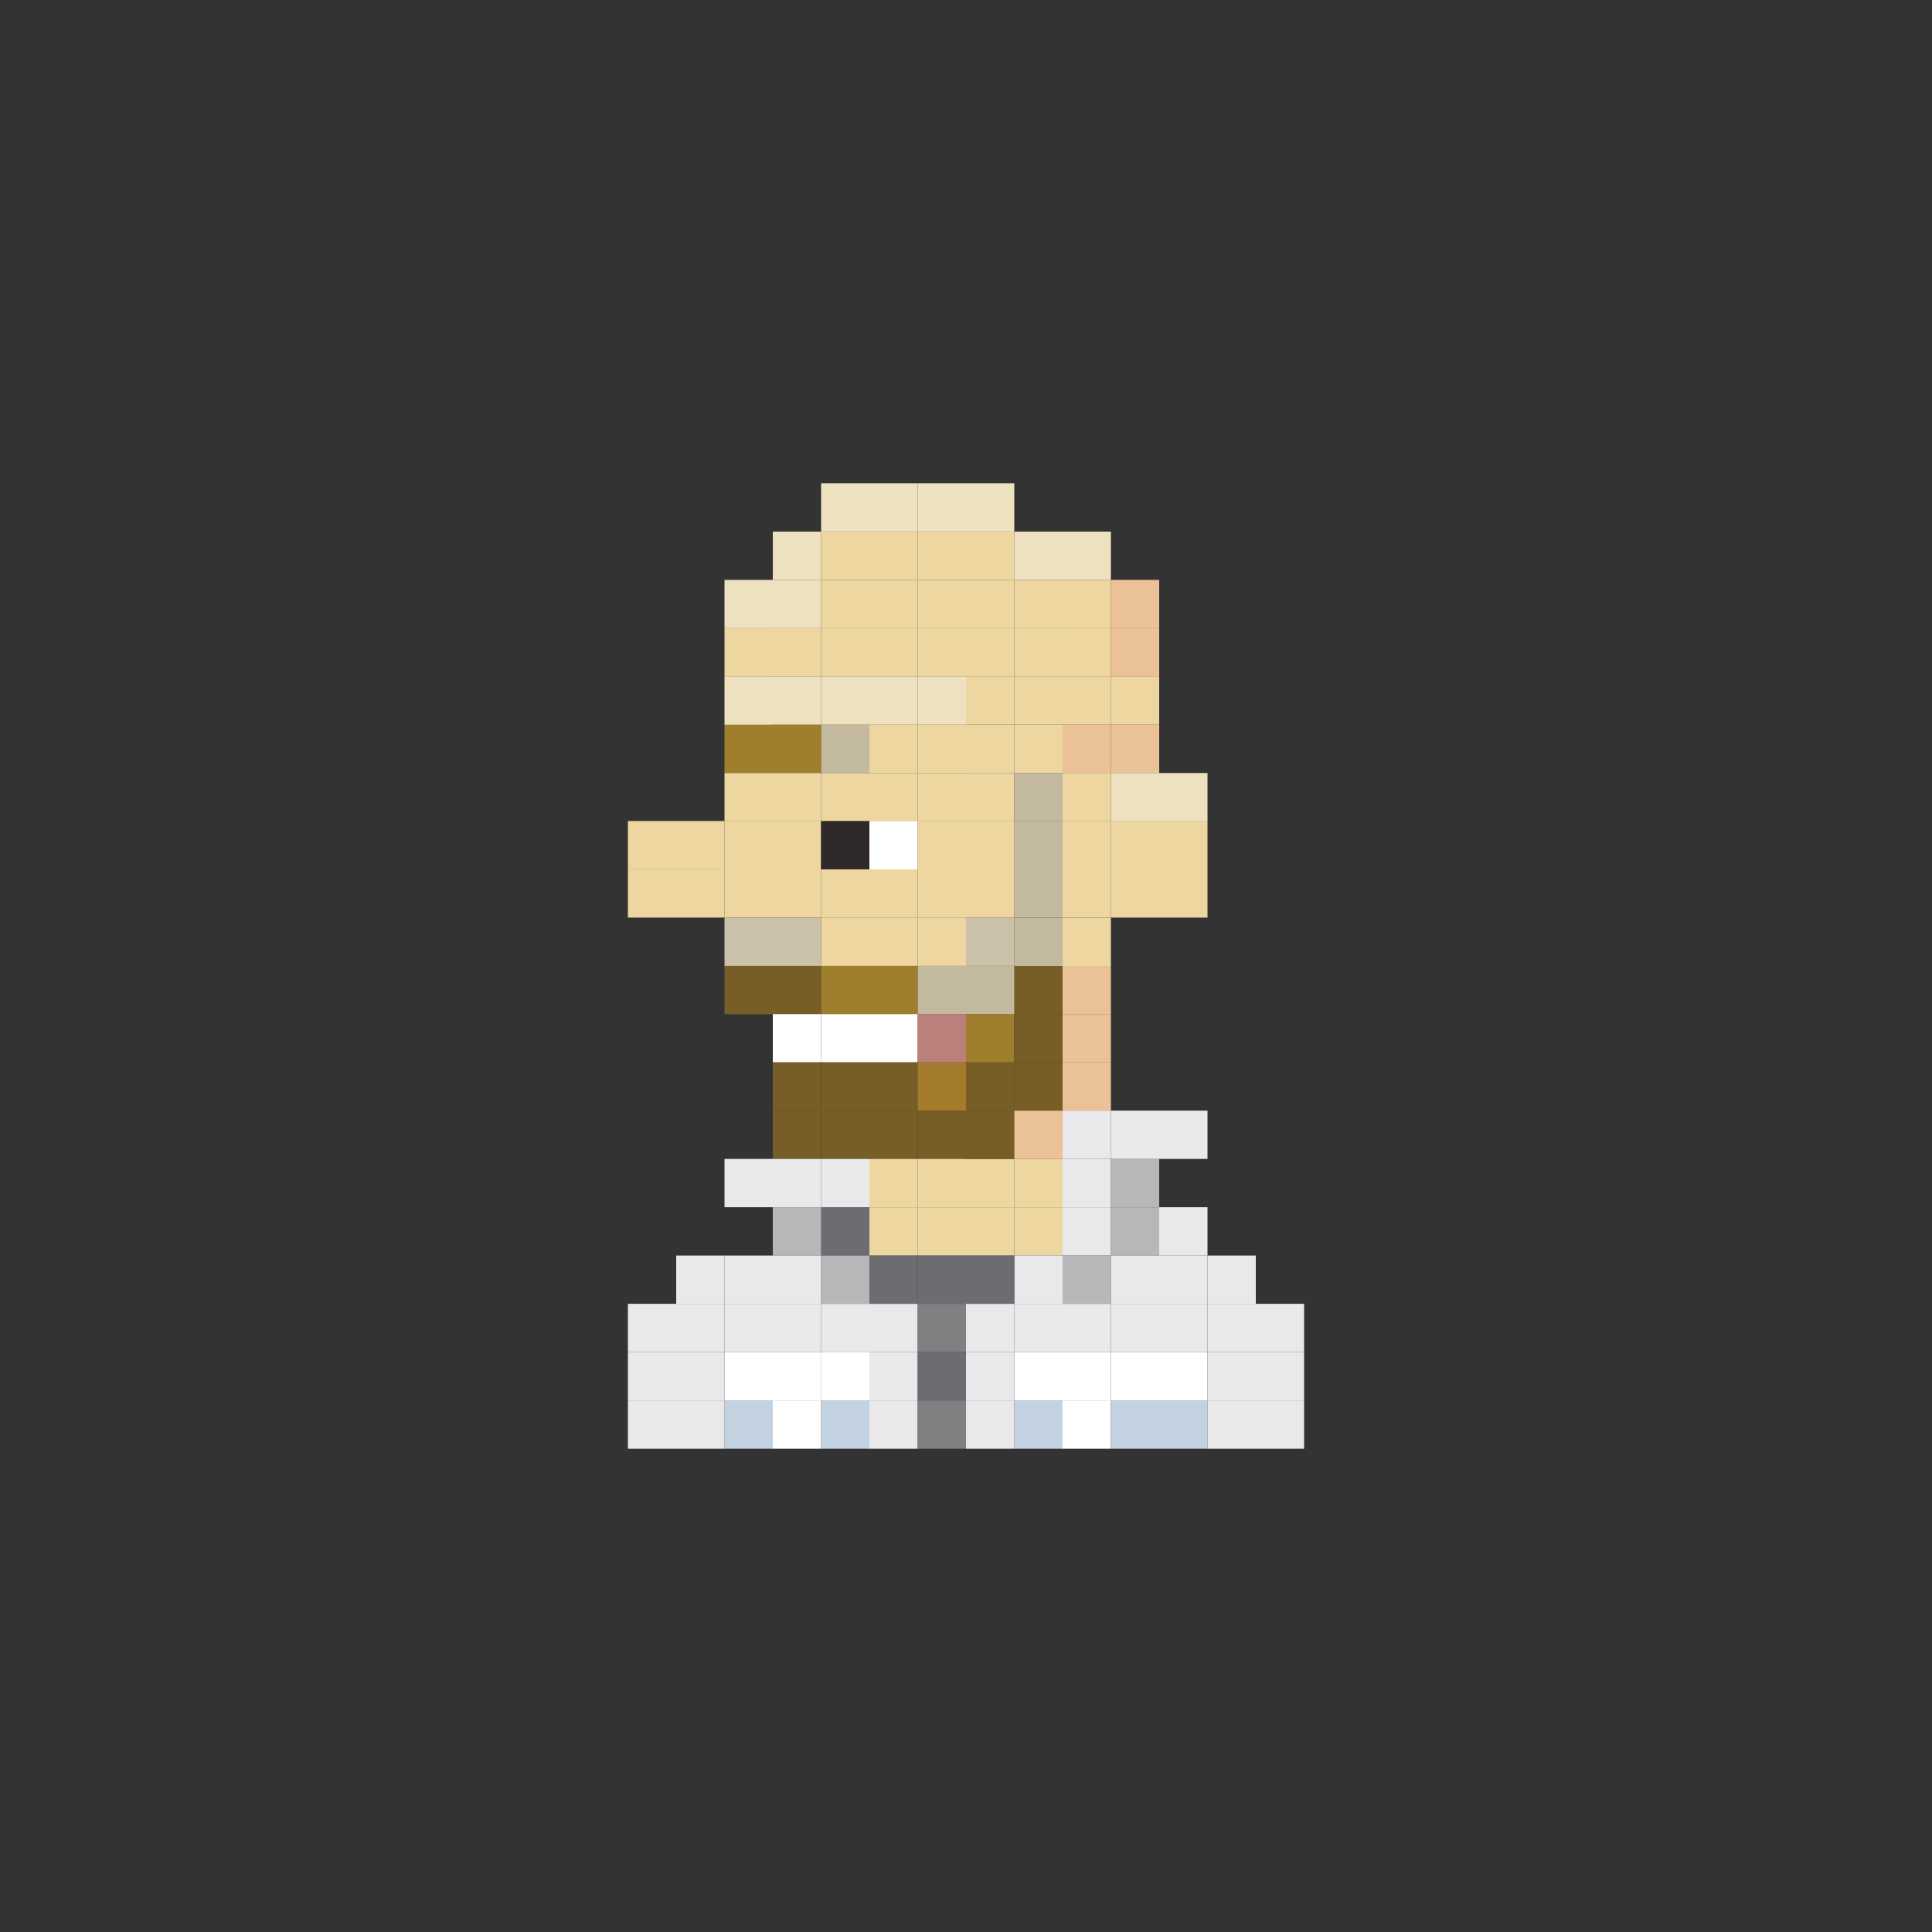 <?xml version="1.0" encoding="utf-8"?>
<!-- Generator: Adobe Illustrator 16.0.0, SVG Export Plug-In . SVG Version: 6.00 Build 0)  -->
<!DOCTYPE svg PUBLIC "-//W3C//DTD SVG 1.1//EN" "http://www.w3.org/Graphics/SVG/1.1/DTD/svg11.dtd">
<svg version="1.1" id="Layer_1" xmlns="http://www.w3.org/2000/svg" xmlns:xlink="http://www.w3.org/1999/xlink" x="0px" y="0px"
	 width="300px" height="300px" viewBox="0 0 300 300" enable-background="new 0 0 300 300" xml:space="preserve">
<rect x="0" y="0" width="300" height="300" fill="#333333" stroke="none"/>
<g>
	<rect x="120" y="105.034" fill="#EEE1BF" width="7.5" height="7.5"/>
	<rect x="127.5" y="105.034" fill="#EEE1BF" width="7.5" height="7.5"/>
	<rect x="135" y="105.034" fill="#EEE1BF" width="7.5" height="7.5"/>
	<rect x="142.5" y="105.034" fill="#EEE1BF" width="7.5" height="7.5"/>
	<rect x="150" y="105.029" fill="#EDD69F" width="7.5" height="7.5"/>
	<rect x="112.5" y="112.534" fill="#9F7E2D" width="7.5" height="7.5"/>
	<rect x="120" y="112.534" fill="#9F7E2D" width="7.5" height="7.5"/>
	<rect x="127.5" y="112.529" fill="#C2B99F" width="7.5" height="7.5"/>
	<rect x="135" y="112.529" fill="#EDD69F" width="7.5" height="7.5"/>
	<rect x="142.5" y="112.529" fill="#EDD69F" width="7.5" height="7.5"/>
	<rect x="150" y="112.534" fill="#EDD69F" width="7.5" height="7.5"/>
	<rect x="112.5" y="120.034" fill="#EDD69F" width="7.5" height="7.5"/>
	<rect x="120" y="120.034" fill="#EDD69F" width="7.5" height="7.5"/>
	<rect x="112.5" y="127.505" fill="#EDD69F" width="7.5" height="7.5"/>
	<rect x="120" y="127.505" fill="#EDD69F" width="7.5" height="7.5"/>
	<rect x="112.5" y="134.995" fill="#EDD69F" width="7.5" height="7.5"/>
	<rect x="120" y="134.995" fill="#EDD69F" width="7.5" height="7.5"/>
	<rect x="112.5" y="142.505" fill="#CBC0A9" width="7.5" height="7.5"/>
	<rect x="120" y="142.505" fill="#CBC0A9" width="7.5" height="7.5"/>
	<rect x="112.5" y="149.985" fill="#775D26" width="7.5" height="7.5"/>
	<rect x="105" y="134.985" fill="#EDD69F" width="7.5" height="7.5"/>
	<rect x="105" y="127.485" fill="#EDD69F" width="7.5" height="7.5"/>
	<rect x="97.5" y="134.985" fill="#EDD69F" width="7.5" height="7.5"/>
	<rect x="97.5" y="127.485" fill="#EDD69F" width="7.5" height="7.5"/>
	<rect x="120" y="149.985" fill="#775D26" width="7.5" height="7.5"/>
	<rect x="135" y="149.985" fill="#9F7E2D" width="7.5" height="7.5"/>
	<rect x="127.5" y="149.985" fill="#9F7E2D" width="7.5" height="7.5"/>
	<rect x="142.5" y="149.985" fill="#C2B99F" width="7.5" height="7.5"/>
	<rect x="157.5" y="149.985" fill="#775D26" width="7.5" height="7.5"/>
	<rect x="150" y="149.985" fill="#C2B99F" width="7.5" height="7.5"/>
	<rect x="135" y="157.471" fill="#FFFFFF" width="7.5" height="7.5"/>
	<rect x="127.5" y="157.471" fill="#FFFFFF" width="7.5" height="7.5"/>
	<rect x="120" y="157.471" fill="#FFFFFF" width="7.5" height="7.5"/>
	<rect x="142.5" y="157.471" fill="#BB807B" width="7.5" height="7.5"/>
	<rect x="150" y="157.471" fill="#9F7E2D" width="7.5" height="7.5"/>
	<rect x="135" y="164.956" fill="#775D26" width="7.5" height="7.5"/>
	<rect x="127.5" y="164.956" fill="#775D26" width="7.5" height="7.5"/>
	<rect x="142.5" y="164.956" fill="#A37C2D" width="7.5" height="7.5"/>
	<rect x="150" y="164.956" fill="#775D26" width="7.5" height="7.5"/>
	<rect x="135" y="172.456" fill="#775D26" width="7.5" height="7.5"/>
	<rect x="127.5" y="172.456" fill="#775D26" width="7.5" height="7.5"/>
	<rect x="120" y="164.956" fill="#775D26" width="7.5" height="7.5"/>
	<rect x="120" y="172.456" fill="#775D26" width="7.5" height="7.5"/>
	<rect x="142.5" y="172.456" fill="#775D26" width="7.5" height="7.5"/>
	<rect x="135" y="179.956" fill="#EDD69F" width="7.5" height="7.5"/>
	<rect x="142.5" y="179.956" fill="#EDD69F" width="7.5" height="7.5"/>
	<rect x="135" y="187.456" fill="#EDD69F" width="7.5" height="7.5"/>
	<rect x="142.5" y="187.456" fill="#EDD69F" width="7.5" height="7.5"/>
	<rect x="150" y="179.956" fill="#EDD69F" width="7.5" height="7.5"/>
	<rect x="150" y="172.456" fill="#775D26" width="7.5" height="7.5"/>
	<rect x="157.5" y="172.456" fill="#EBC297" width="7.5" height="7.5"/>
	<rect x="157.5" y="179.956" fill="#EDD69F" width="7.5" height="7.5"/>
	<rect x="165" y="179.956" fill="#E9E9EB" width="7.5" height="7.5"/>
	<rect x="165" y="172.456" fill="#E9E9EB" width="7.5" height="7.5"/>
	<rect x="172.5" y="179.956" fill="#B5B7B9" width="7.5" height="7.5"/>
	<rect x="172.5" y="172.456" fill="#E9E9EB" width="7.5" height="7.5"/>
	<rect x="180" y="172.456" fill="#E9E9EB" width="7.5" height="7.5"/>
	<rect x="157.5" y="187.456" fill="#EDD69F" width="7.5" height="7.5"/>
	<rect x="150" y="187.456" fill="#EDD69F" width="7.5" height="7.5"/>
	<rect x="127.5" y="187.456" fill="#6C6D70" width="7.5" height="7.5"/>
	<rect x="120" y="187.456" fill="#B5B7B9" width="7.5" height="7.5"/>
	<rect x="120" y="179.956" fill="#E9E9EB" width="7.5" height="7.5"/>
	<rect x="127.5" y="179.956" fill="#E9E9EB" width="7.5" height="7.5"/>
	<rect x="112.5" y="179.956" fill="#E9E9EB" width="7.5" height="7.5"/>
	<rect x="165" y="187.456" fill="#E9E9EB" width="7.5" height="7.5"/>
	<rect x="172.5" y="187.456" fill="#B5B7B9" width="7.5" height="7.5"/>
	<rect x="180" y="187.456" fill="#E9E9EB" width="7.5" height="7.5"/>
	<rect x="135" y="202.456" fill="#E9E9EB" width="7.5" height="7.5"/>
	<rect x="142.5" y="202.456" fill="#808083" width="7.5" height="7.5"/>
	<rect x="157.5" y="202.456" fill="#E9E9EB" width="7.5" height="7.5"/>
	<rect x="150" y="202.456" fill="#E9E9EB" width="7.5" height="7.5"/>
	<rect x="127.5" y="202.456" fill="#E9E9EB" width="7.5" height="7.5"/>
	<rect x="127.5" y="209.956" fill="#E9E9EB" width="7.5" height="7.5"/>
	<rect x="120" y="202.456" fill="#E9E9EB" width="7.5" height="7.5"/>
	<rect x="112.5" y="202.456" fill="#E9E9EB" width="7.5" height="7.5"/>
	<rect x="165" y="202.456" fill="#E9E9EB" width="7.5" height="7.5"/>
	<rect x="172.5" y="202.456" fill="#E9E9EB" width="7.5" height="7.5"/>
	<rect x="180" y="202.456" fill="#E9E9EB" width="7.5" height="7.5"/>
	<rect x="187.5" y="202.456" fill="#E9E9EB" width="7.5" height="7.5"/>
	<rect x="135" y="217.456" fill="#E9E9EB" width="7.5" height="7.5"/>
	<rect x="142.5" y="217.456" fill="#808083" width="7.5" height="7.5"/>
	<rect x="157.5" y="217.456" fill="#C3D2E0" width="7.5" height="7.5"/>
	<rect x="150" y="217.456" fill="#E9E9EB" width="7.5" height="7.5"/>
	<rect x="127.5" y="217.456" fill="#C3D2E0" width="7.5" height="7.5"/>
	<rect x="120" y="217.456" fill="#FFFFFF" width="7.5" height="7.5"/>
	<rect x="112.5" y="217.456" fill="#C3D2E0" width="7.5" height="7.5"/>
	<rect x="165" y="217.456" fill="#FFFFFF" width="7.5" height="7.5"/>
	<rect x="172.5" y="217.456" fill="#C3D2E0" width="7.5" height="7.5"/>
	<rect x="180" y="217.456" fill="#C3D2E0" width="7.5" height="7.5"/>
	<rect x="187.5" y="217.456" fill="#E9E9EB" width="7.5" height="7.5"/>
	<rect x="135" y="194.956" fill="#6C6D70" width="7.5" height="7.5"/>
	<rect x="142.5" y="194.956" fill="#6C6D70" width="7.5" height="7.5"/>
	<rect x="157.5" y="194.956" fill="#E9E9EB" width="7.5" height="7.5"/>
	<rect x="150" y="194.956" fill="#6C6D70" width="7.5" height="7.5"/>
	<rect x="127.5" y="194.956" fill="#B5B7B9" width="7.5" height="7.5"/>
	<rect x="120" y="194.956" fill="#E9E9EB" width="7.5" height="7.5"/>
	<rect x="112.5" y="194.956" fill="#E9E9EB" width="7.5" height="7.5"/>
	<rect x="165" y="194.956" fill="#B5B7B9" width="7.5" height="7.5"/>
	<rect x="172.5" y="194.956" fill="#E9E9EB" width="7.5" height="7.5"/>
	<rect x="180" y="194.956" fill="#E9E9EB" width="7.5" height="7.5"/>
	<rect x="187.5" y="194.956" fill="#E9E9EB" width="7.5" height="7.5"/>
	<rect x="135" y="209.956" fill="#E9E9EB" width="7.5" height="7.5"/>
	<rect x="142.5" y="209.956" fill="#6C6D70" width="7.5" height="7.5"/>
	<rect x="157.5" y="209.956" fill="#FFFFFF" width="7.5" height="7.5"/>
	<rect x="150" y="209.956" fill="#E9E9EB" width="7.5" height="7.5"/>
	<rect x="127.5" y="209.956" fill="#FFFFFF" width="7.5" height="7.5"/>
	<rect x="120" y="209.956" fill="#FFFFFF" width="7.5" height="7.5"/>
	<rect x="112.5" y="209.956" fill="#FFFFFF" width="7.5" height="7.5"/>
	<rect x="105" y="202.456" fill="#E9E9EB" width="7.5" height="7.5"/>
	<rect x="105" y="194.956" fill="#E9E9EB" width="7.5" height="7.5"/>
	<rect x="105" y="217.456" fill="#E9E9EB" width="7.5" height="7.5"/>
	<rect x="105" y="209.956" fill="#E9E9EB" width="7.5" height="7.5"/>
	<rect x="97.5" y="202.456" fill="#E9E9EB" width="7.5" height="7.5"/>
	<rect x="97.5" y="217.456" fill="#E9E9EB" width="7.5" height="7.5"/>
	<rect x="97.5" y="209.956" fill="#E9E9EB" width="7.5" height="7.5"/>
	<rect x="165" y="209.956" fill="#FFFFFF" width="7.5" height="7.5"/>
	<rect x="172.5" y="209.956" fill="#FFFFFF" width="7.5" height="7.5"/>
	<rect x="180" y="209.956" fill="#FFFFFF" width="7.5" height="7.5"/>
	<rect x="187.5" y="209.956" fill="#E9E9EB" width="7.5" height="7.5"/>
	<rect x="195" y="202.456" fill="#E9E9EB" width="7.5" height="7.5"/>
	<rect x="195" y="217.456" fill="#E9E9EB" width="7.5" height="7.5"/>
	<rect x="195" y="209.956" fill="#E9E9EB" width="7.5" height="7.5"/>
	<rect x="165" y="149.985" fill="#EBC297" width="7.5" height="7.5"/>
	<rect x="157.5" y="142.5" fill="#C2B99F" width="7.5" height="7.5"/>
	<rect x="165" y="142.5" fill="#EDD69F" width="7.5" height="7.5"/>
	<rect x="157.5" y="164.956" fill="#775D26" width="7.5" height="7.5"/>
	<rect x="165" y="164.956" fill="#EBC297" width="7.5" height="7.5"/>
	<rect x="157.5" y="157.471" fill="#775D26" width="7.5" height="7.5"/>
	<rect x="165" y="157.471" fill="#EBC297" width="7.5" height="7.5"/>
	<rect x="157.5" y="134.985" fill="#C2B99F" width="7.5" height="7.5"/>
	<rect x="165" y="134.985" fill="#EDD69F" width="7.5" height="7.5"/>
	<rect x="157.5" y="127.5" fill="#C2B99F" width="7.5" height="7.5"/>
	<rect x="165" y="127.5" fill="#EDD69F" width="7.5" height="7.5"/>
	<rect x="172.5" y="134.985" fill="#EDD69F" width="7.5" height="7.5"/>
	<rect x="172.5" y="127.5" fill="#EDD69F" width="7.5" height="7.5"/>
	<rect x="127.5" y="120.034" fill="#EDD69F" width="7.5" height="7.5"/>
	<rect x="135" y="120.034" fill="#EDD69F" width="7.5" height="7.5"/>
	<rect x="142.5" y="120.034" fill="#EDD69F" width="7.5" height="7.5"/>
	<rect x="150" y="120.034" fill="#EDD69F" width="7.5" height="7.5"/>
	<rect x="127.5" y="127.5" fill="#B7803B" width="7.5" height="7.5"/>
	<rect x="135" y="127.5" fill="#FFFFFF" width="7.5" height="7.5"/>
	<rect x="127.5" y="127.5" fill="#2F292B" width="7.5" height="7.5"/>
	<rect x="142.5" y="127.505" fill="#EDD69F" width="7.5" height="7.5"/>
	<rect x="150" y="127.505" fill="#EDD69F" width="7.5" height="7.5"/>
	<rect x="127.5" y="134.995" fill="#EDD69F" width="7.5" height="7.5"/>
	<rect x="135" y="134.995" fill="#EDD69F" width="7.5" height="7.5"/>
	<rect x="142.5" y="134.995" fill="#EDD69F" width="7.5" height="7.5"/>
	<rect x="150" y="134.985" fill="#EDD69F" width="7.5" height="7.5"/>
	<rect x="127.5" y="142.485" fill="#EDD69F" width="7.5" height="7.5"/>
	<rect x="135" y="142.485" fill="#EDD69F" width="7.5" height="7.5"/>
	<rect x="142.5" y="142.485" fill="#EDD69F" width="7.5" height="7.5"/>
	<rect x="150" y="142.485" fill="#CBC0A9" width="7.5" height="7.5"/>
	<rect x="157.5" y="105.029" fill="#EDD69F" width="7.5" height="7.5"/>
	<rect x="165" y="105.029" fill="#EDD69F" width="7.5" height="7.5"/>
	<rect x="112.5" y="105.034" fill="#EEE1BF" width="7.5" height="7.5"/>
	<rect x="112.5" y="97.549" fill="#EDD69F" width="7.5" height="7.505"/>
	<rect x="112.5" y="90.044" fill="#EEE1BF" width="7.5" height="7.5"/>
	<rect x="120" y="97.544" fill="#EDD69F" width="7.5" height="7.5"/>
	<rect x="127.5" y="97.549" fill="#EDD69F" width="7.5" height="7.505"/>
	<rect x="135" y="97.549" fill="#EDD69F" width="7.5" height="7.505"/>
	<rect x="142.5" y="97.549" fill="#EDD69F" width="7.5" height="7.505"/>
	<rect x="150" y="97.544" fill="#EDD69F" width="7.5" height="7.5"/>
	<rect x="157.5" y="97.544" fill="#EDD69F" width="7.5" height="7.5"/>
	<rect x="120" y="90.044" fill="#EEE1BF" width="7.5" height="7.5"/>
	<rect x="120" y="82.544" fill="#EEE1BF" width="7.5" height="7.5"/>
	<rect x="127.5" y="75.044" fill="#EEE1BF" width="7.5" height="7.5"/>
	<rect x="127.5" y="82.544" fill="#EDD69F" width="7.5" height="7.5"/>
	<rect x="135" y="82.544" fill="#EDD69F" width="7.5" height="7.5"/>
	<rect x="142.5" y="82.544" fill="#EDD69F" width="7.5" height="7.5"/>
	<rect x="150" y="82.544" fill="#EDD69F" width="7.5" height="7.5"/>
	<rect x="157.5" y="90.044" fill="#EDD69F" width="7.5" height="7.5"/>
	<rect x="157.5" y="82.544" fill="#EEE1BF" width="7.5" height="7.5"/>
	<rect x="135" y="75.044" fill="#EEE1BF" width="7.5" height="7.5"/>
	<rect x="142.5" y="75.044" fill="#EEE1BF" width="7.5" height="7.5"/>
	<rect x="150" y="75.044" fill="#EEE1BF" width="7.5" height="7.5"/>
	<rect x="165" y="90.044" fill="#EDD69F" width="7.5" height="7.5"/>
	<rect x="127.5" y="90.044" fill="#EDD69F" width="7.5" height="7.5"/>
	<rect x="135" y="90.044" fill="#EDD69F" width="7.5" height="7.5"/>
	<rect x="142.5" y="90.044" fill="#EDD69F" width="7.5" height="7.5"/>
	<rect x="150" y="90.044" fill="#EDD69F" width="7.5" height="7.5"/>
	<rect x="165" y="97.544" fill="#EDD69F" width="7.5" height="7.5"/>
	<rect x="157.5" y="112.529" fill="#EDD69F" width="7.5" height="7.5"/>
	<rect x="165" y="112.529" fill="#EBC297" width="7.5" height="7.5"/>
	<rect x="157.5" y="120.029" fill="#C2B99F" width="7.5" height="7.5"/>
	<rect x="165" y="120.029" fill="#EDD69F" width="7.5" height="7.5"/>
	<rect x="172.5" y="105.029" fill="#EDD69F" width="7.5" height="7.5"/>
	<rect x="172.5" y="97.544" fill="#EBC297" width="7.5" height="7.5"/>
	<rect x="172.5" y="90.044" fill="#EBC297" width="7.5" height="7.5"/>
	<rect x="165" y="82.544" fill="#EEE1BF" width="7.5" height="7.5"/>
	<rect x="172.5" y="112.529" fill="#EBC297" width="7.5" height="7.5"/>
	<rect x="172.5" y="120.029" fill="#EEE1BF" width="7.5" height="7.5"/>
	<rect x="180" y="134.985" fill="#EDD69F" width="7.5" height="7.5"/>
	<rect x="180" y="127.5" fill="#EDD69F" width="7.5" height="7.5"/>
	<rect x="180" y="120.029" fill="#EEE1BF" width="7.5" height="7.5"/>
</g>
</svg>
